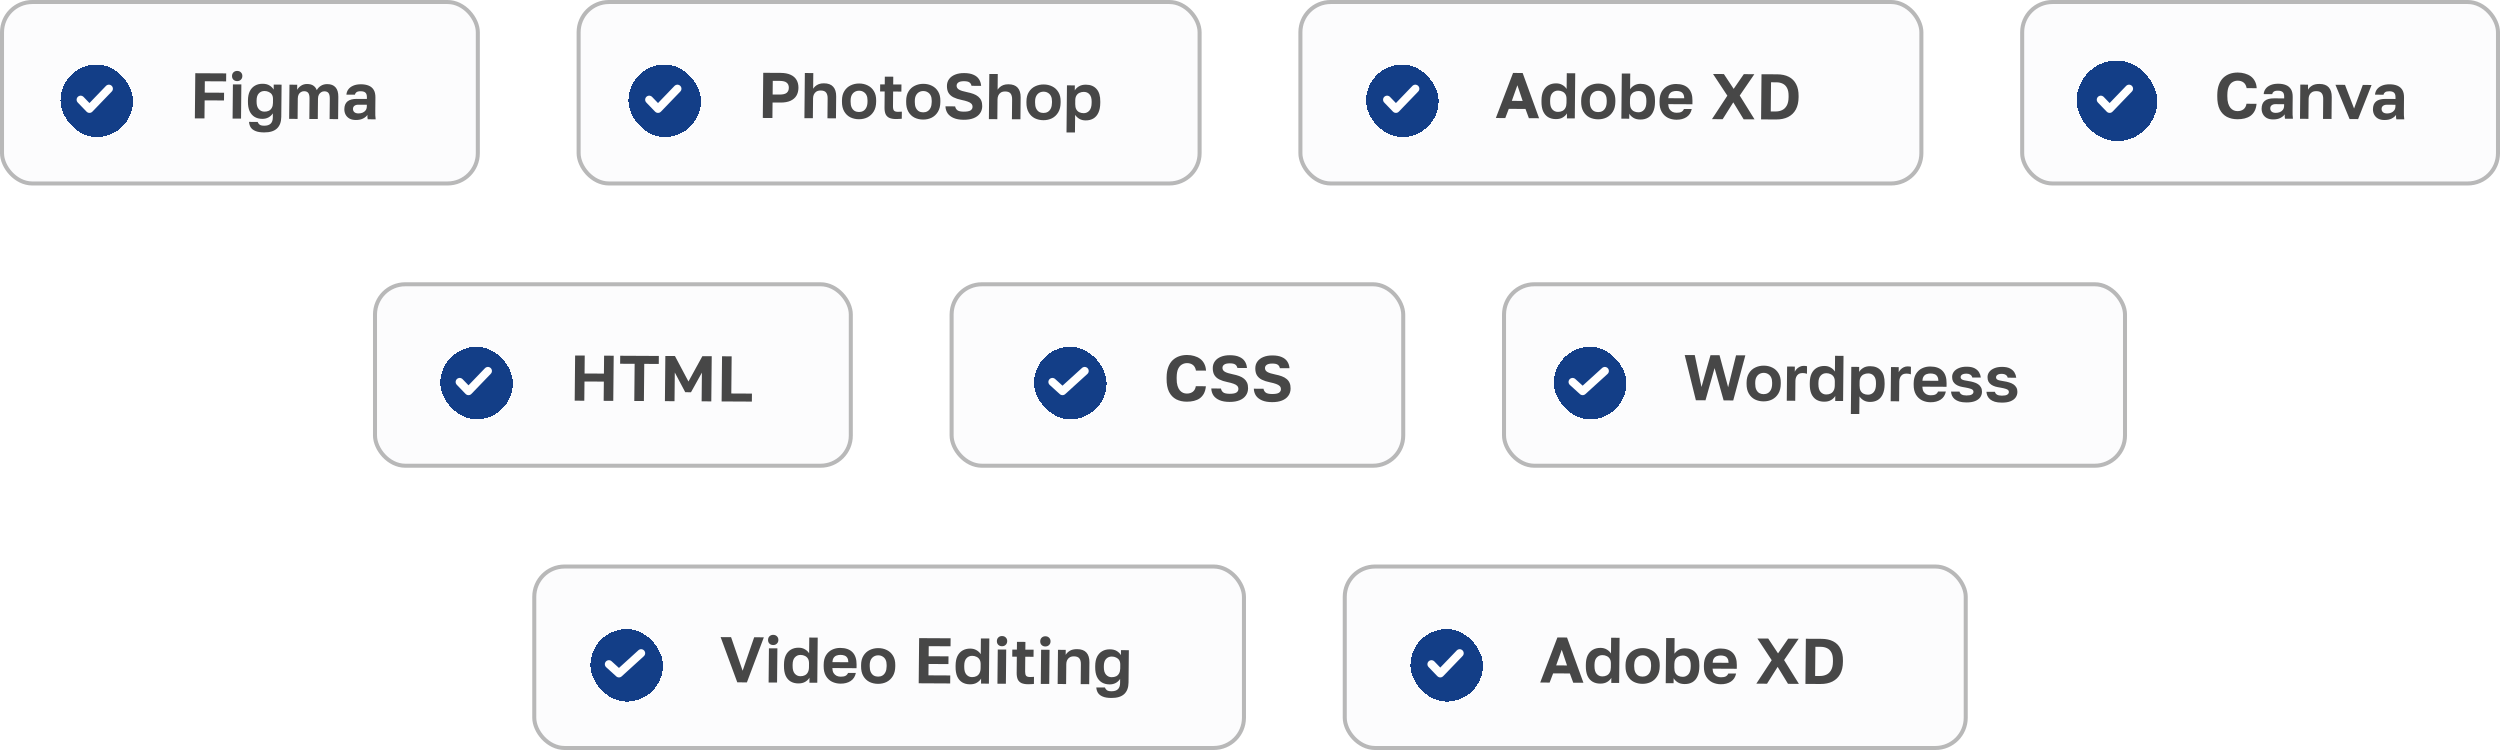 <svg width="620" height="186" viewBox="0 0 620 186" fill="none" xmlns="http://www.w3.org/2000/svg">
<rect width="119" height="46" rx="8" fill="#FCFCFD"/>
<rect x="0.5" y="0.5" width="118" height="45" rx="7.5" stroke="#757575" stroke-opacity="0.5"/>
<g filter="url(#filter0_d_910_348)">
<rect x="15.001" y="14" width="18" height="18" rx="9" fill="#133E87" shape-rendering="crispEdges"/>
<path d="M27 20L22.188 25L20 22.727" stroke="white" stroke-width="2" stroke-linecap="round" stroke-linejoin="round"/>
</g>
<path d="M48.325 29.359L48.432 18.159L56.096 18.199L56.077 20.183L50.797 20.155L50.77 22.971L55.57 22.996L55.552 24.916L50.752 24.891L50.709 29.371L48.325 29.359ZM57.681 29.407L57.761 20.928L59.857 20.939L59.777 29.418L57.681 29.407ZM58.809 20.117C58.436 20.115 58.128 19.996 57.885 19.76C57.652 19.524 57.538 19.22 57.541 18.846C57.545 18.473 57.665 18.17 57.902 17.936C58.149 17.703 58.455 17.587 58.817 17.589C59.201 17.591 59.509 17.71 59.742 17.946C59.985 18.182 60.105 18.486 60.101 18.86C60.098 19.233 59.972 19.537 59.724 19.77C59.487 20.003 59.182 20.119 58.809 20.117ZM65.496 32.84C64.6 32.835 63.886 32.72 63.355 32.493C62.824 32.277 62.432 31.976 62.18 31.591C61.938 31.206 61.798 30.751 61.761 30.229L63.905 30.24C63.967 30.464 64.109 30.673 64.331 30.866C64.553 31.07 64.947 31.173 65.512 31.176C66.227 31.18 66.761 31.012 67.117 30.672C67.472 30.333 67.653 29.822 67.659 29.139L67.669 28.115C67.398 28.53 67.038 28.864 66.588 29.118C66.137 29.361 65.624 29.481 65.048 29.478C64.312 29.474 63.674 29.311 63.133 28.988C62.602 28.665 62.191 28.188 61.898 27.557C61.616 26.916 61.48 26.126 61.489 25.187L61.492 24.867C61.5 23.982 61.651 23.236 61.945 22.63C62.249 22.023 62.675 21.561 63.222 21.244C63.769 20.927 64.406 20.77 65.131 20.774C65.835 20.778 66.415 20.925 66.871 21.215C67.327 21.506 67.659 21.843 67.869 22.228L67.881 20.98L69.833 20.991L69.757 28.99C69.745 30.249 69.389 31.207 68.689 31.865C67.99 32.522 66.925 32.847 65.496 32.84ZM65.561 27.688C65.988 27.691 66.356 27.618 66.667 27.47C66.989 27.312 67.236 27.068 67.41 26.738C67.595 26.408 67.689 26.009 67.694 25.539L67.703 24.579C67.707 24.131 67.62 23.763 67.441 23.474C67.263 23.185 67.009 22.965 66.68 22.814C66.361 22.652 66.004 22.571 65.61 22.569C65.034 22.566 64.563 22.76 64.196 23.153C63.83 23.535 63.643 24.11 63.636 24.878L63.633 25.198C63.625 26.02 63.806 26.639 64.175 27.057C64.544 27.475 65.006 27.685 65.561 27.688ZM71.708 29.48L71.789 21.001L73.709 21.011L73.697 22.275C73.892 21.902 74.205 21.568 74.634 21.271C75.074 20.975 75.577 20.828 76.142 20.831C76.825 20.835 77.357 20.976 77.739 21.256C78.13 21.535 78.404 21.904 78.56 22.364C78.799 21.917 79.138 21.556 79.578 21.281C80.029 20.996 80.558 20.854 81.166 20.858C82.062 20.862 82.743 21.127 83.207 21.652C83.682 22.177 83.914 22.968 83.904 24.024L83.852 29.544L81.74 29.532L81.788 24.493C81.794 23.821 81.687 23.346 81.465 23.067C81.255 22.789 80.909 22.648 80.429 22.646C80.152 22.644 79.895 22.718 79.659 22.866C79.423 23.003 79.229 23.21 79.077 23.487C78.936 23.763 78.864 24.093 78.86 24.477L78.812 29.517L76.716 29.506L76.764 24.467C76.77 23.795 76.663 23.319 76.441 23.041C76.231 22.762 75.885 22.622 75.405 22.619C75.128 22.618 74.866 22.691 74.619 22.839C74.383 22.977 74.195 23.184 74.053 23.46C73.923 23.737 73.856 24.067 73.852 24.451L73.804 29.491L71.708 29.48ZM88.234 29.758C87.626 29.755 87.11 29.64 86.685 29.414C86.261 29.177 85.939 28.856 85.718 28.449C85.498 28.043 85.391 27.584 85.395 27.072C85.403 26.218 85.66 25.58 86.166 25.155C86.682 24.732 87.446 24.522 88.46 24.527L90.988 24.541L90.992 24.141C90.997 23.586 90.873 23.196 90.619 22.971C90.375 22.745 89.982 22.631 89.438 22.629C88.958 22.626 88.61 22.71 88.395 22.879C88.181 23.038 88.056 23.24 88.022 23.485L85.91 23.474C85.946 22.984 86.105 22.547 86.386 22.165C86.678 21.771 87.086 21.464 87.611 21.243C88.147 21.011 88.788 20.897 89.534 20.901C90.26 20.905 90.888 21.015 91.419 21.231C91.961 21.447 92.379 21.796 92.673 22.277C92.968 22.748 93.111 23.384 93.103 24.184L93.072 27.431C93.068 27.88 93.07 28.274 93.077 28.616C93.095 28.946 93.124 29.272 93.164 29.592L91.196 29.582C91.155 29.347 91.13 29.171 91.121 29.053C91.122 28.925 91.124 28.739 91.126 28.493C90.899 28.834 90.544 29.13 90.062 29.384C89.579 29.637 88.97 29.762 88.234 29.758ZM88.906 28.13C89.247 28.132 89.573 28.075 89.883 27.959C90.204 27.833 90.462 27.642 90.657 27.387C90.862 27.121 90.966 26.786 90.97 26.381L90.974 25.981L88.846 25.97C88.441 25.967 88.12 26.062 87.883 26.253C87.658 26.433 87.543 26.683 87.54 27.003C87.537 27.344 87.652 27.617 87.884 27.82C88.117 28.024 88.457 28.128 88.906 28.13Z" fill="#474747"/>
<rect x="143" width="155" height="46" rx="8" fill="#FCFCFD"/>
<rect x="143.5" y="0.5" width="154" height="45" rx="7.5" stroke="#757575" stroke-opacity="0.5"/>
<g filter="url(#filter1_d_910_348)">
<rect x="155.85" y="14" width="18" height="18" rx="9" fill="#133E87" shape-rendering="crispEdges"/>
<path d="M168 20L163.188 25L161 22.727" stroke="white" stroke-width="2" stroke-linecap="round" stroke-linejoin="round"/>
</g>
<path d="M189.175 29.254L189.281 18.054L193.585 18.077C194.598 18.082 195.434 18.241 196.093 18.554C196.751 18.856 197.238 19.285 197.552 19.841C197.867 20.387 198.021 21.033 198.014 21.78C198.007 22.526 197.841 23.176 197.515 23.729C197.19 24.271 196.696 24.695 196.031 25.001C195.367 25.297 194.528 25.442 193.515 25.436L191.595 25.426L191.559 29.266L189.175 29.254ZM191.614 23.442L193.294 23.451C194.147 23.456 194.746 23.315 195.09 23.029C195.445 22.742 195.625 22.322 195.63 21.767C195.635 21.223 195.463 20.806 195.114 20.517C194.775 20.216 194.179 20.064 193.326 20.059L191.646 20.05L191.614 23.442ZM199.495 29.307L199.602 18.108L201.698 18.119L201.661 22.007C201.791 21.794 201.969 21.587 202.194 21.385C202.431 21.173 202.721 20.999 203.063 20.862C203.417 20.725 203.839 20.658 204.329 20.66C205.364 20.666 206.129 20.947 206.625 21.505C207.132 22.062 207.381 22.863 207.371 23.908L207.319 29.348L205.207 29.337L205.254 24.393C205.26 23.764 205.131 23.283 204.868 22.951C204.615 22.619 204.174 22.452 203.544 22.448C203.096 22.446 202.733 22.535 202.454 22.715C202.175 22.895 201.97 23.134 201.839 23.432C201.708 23.719 201.641 24.033 201.638 24.375L201.591 29.318L199.495 29.307ZM213.005 29.57C212.237 29.566 211.529 29.407 210.881 29.095C210.244 28.771 209.737 28.283 209.359 27.631C208.981 26.978 208.797 26.166 208.806 25.196L208.809 24.876C208.818 23.959 209.017 23.192 209.407 22.575C209.797 21.948 210.313 21.481 210.956 21.175C211.61 20.858 212.321 20.702 213.089 20.706C213.867 20.71 214.575 20.874 215.212 21.197C215.849 21.51 216.357 21.982 216.735 22.613C217.113 23.234 217.298 24.003 217.289 24.92L217.286 25.24C217.277 26.189 217.077 26.988 216.687 27.637C216.297 28.285 215.78 28.773 215.137 29.101C214.494 29.418 213.783 29.574 213.005 29.57ZM213.022 27.778C213.427 27.78 213.785 27.691 214.096 27.511C214.418 27.321 214.671 27.034 214.856 26.651C215.041 26.268 215.137 25.794 215.142 25.229L215.145 24.909C215.15 24.386 215.063 23.948 214.885 23.596C214.707 23.243 214.459 22.975 214.141 22.792C213.834 22.598 213.477 22.5 213.072 22.498C212.666 22.496 212.303 22.59 211.981 22.78C211.67 22.96 211.422 23.226 211.237 23.576C211.053 23.927 210.958 24.364 210.953 24.887L210.95 25.207C210.944 25.783 211.031 26.263 211.208 26.648C211.386 27.023 211.629 27.307 211.936 27.5C212.254 27.683 212.616 27.776 213.022 27.778ZM222.199 29.522C221.538 29.518 220.995 29.425 220.57 29.241C220.145 29.047 219.833 28.741 219.634 28.324C219.446 27.907 219.355 27.368 219.362 26.707L219.4 22.691L218.264 22.685L218.281 20.925L219.417 20.931L219.435 19.011L221.531 19.022L221.513 20.942L223.561 20.953L223.544 22.713L221.496 22.702L221.461 26.382C221.456 26.862 221.538 27.209 221.707 27.423C221.886 27.627 222.216 27.73 222.696 27.732C223.016 27.734 223.336 27.72 223.657 27.689L223.64 29.449C223.437 29.469 223.223 29.484 222.999 29.494C222.786 29.514 222.519 29.523 222.199 29.522ZM228.926 29.653C228.158 29.649 227.45 29.49 226.803 29.177C226.166 28.854 225.658 28.366 225.281 27.714C224.903 27.061 224.718 26.249 224.728 25.279L224.731 24.959C224.739 24.041 224.939 23.274 225.329 22.658C225.719 22.03 226.235 21.564 226.878 21.258C227.532 20.941 228.242 20.785 229.01 20.789C229.789 20.793 230.497 20.957 231.134 21.28C231.771 21.593 232.278 22.065 232.656 22.696C233.035 23.317 233.219 24.086 233.211 25.003L233.208 25.323C233.198 26.272 232.999 27.071 232.609 27.72C232.219 28.368 231.702 28.856 231.059 29.184C230.416 29.5 229.705 29.657 228.926 29.653ZM228.943 27.861C229.349 27.863 229.707 27.774 230.018 27.594C230.34 27.404 230.593 27.117 230.778 26.734C230.963 26.351 231.058 25.877 231.064 25.312L231.067 24.992C231.072 24.469 230.985 24.031 230.807 23.678C230.629 23.325 230.381 23.058 230.063 22.875C229.755 22.681 229.399 22.583 228.993 22.581C228.588 22.579 228.225 22.673 227.903 22.863C227.592 23.043 227.344 23.308 227.159 23.659C226.974 24.01 226.88 24.447 226.875 24.97L226.872 25.29C226.866 25.866 226.952 26.346 227.13 26.731C227.308 27.105 227.55 27.389 227.858 27.583C228.176 27.766 228.538 27.859 228.943 27.861ZM239 29.705C238.008 29.7 237.182 29.557 236.524 29.276C235.865 28.995 235.362 28.609 235.015 28.116C234.678 27.613 234.497 27.031 234.471 26.369L236.871 26.382C236.953 26.798 237.142 27.119 237.438 27.345C237.745 27.57 238.272 27.685 239.019 27.689C239.787 27.693 240.337 27.595 240.67 27.394C241.013 27.182 241.187 26.884 241.19 26.5C241.193 26.18 241.095 25.919 240.894 25.715C240.704 25.511 240.407 25.339 240.003 25.198C239.599 25.047 239.072 24.905 238.423 24.774C237.667 24.621 237.018 24.409 236.477 24.14C235.935 23.87 235.523 23.506 235.239 23.045C234.966 22.585 234.833 22.003 234.84 21.299C234.846 20.649 235.022 20.09 235.368 19.622C235.713 19.144 236.208 18.773 236.85 18.51C237.493 18.247 238.246 18.117 239.11 18.122C240.049 18.126 240.815 18.264 241.41 18.534C242.016 18.793 242.471 19.158 242.776 19.629C243.091 20.1 243.273 20.655 243.32 21.296L240.936 21.283C240.854 20.899 240.681 20.615 240.416 20.432C240.151 20.239 239.709 20.141 239.091 20.137C238.461 20.134 237.997 20.233 237.696 20.434C237.395 20.635 237.243 20.907 237.24 21.248C237.236 21.664 237.436 21.99 237.839 22.227C238.253 22.464 238.901 22.67 239.785 22.845C240.392 22.966 240.929 23.112 241.397 23.285C241.875 23.459 242.279 23.685 242.607 23.964C242.935 24.232 243.182 24.559 243.349 24.944C243.516 25.328 243.597 25.793 243.592 26.337C243.586 27.02 243.399 27.616 243.031 28.126C242.674 28.636 242.153 29.028 241.468 29.302C240.793 29.576 239.97 29.71 239 29.705ZM245.244 29.546L245.351 18.346L247.447 18.357L247.41 22.245C247.54 22.032 247.718 21.825 247.944 21.623C248.181 21.411 248.47 21.237 248.813 21.1C249.166 20.963 249.588 20.896 250.079 20.899C251.113 20.904 251.879 21.185 252.375 21.743C252.882 22.3 253.13 23.101 253.12 24.146L253.068 29.586L250.956 29.575L251.003 24.631C251.009 24.002 250.881 23.521 250.617 23.189C250.364 22.858 249.923 22.69 249.294 22.687C248.846 22.684 248.482 22.773 248.203 22.953C247.924 23.133 247.719 23.372 247.588 23.67C247.458 23.957 247.391 24.271 247.387 24.613L247.34 29.556L245.244 29.546ZM258.754 29.808C257.986 29.804 257.278 29.645 256.63 29.333C255.993 29.009 255.486 28.521 255.108 27.869C254.73 27.216 254.546 26.405 254.555 25.434L254.558 25.114C254.567 24.197 254.766 23.43 255.156 22.813C255.546 22.186 256.063 21.719 256.706 21.413C257.359 21.096 258.07 20.94 258.838 20.944C259.617 20.948 260.325 21.112 260.962 21.435C261.599 21.748 262.106 22.22 262.484 22.851C262.862 23.472 263.047 24.241 263.038 25.158L263.035 25.478C263.026 26.427 262.827 27.226 262.436 27.875C262.046 28.524 261.53 29.012 260.886 29.339C260.243 29.656 259.533 29.812 258.754 29.808ZM258.771 28.016C259.176 28.018 259.534 27.929 259.846 27.75C260.167 27.559 260.421 27.273 260.606 26.89C260.791 26.506 260.886 26.032 260.891 25.467L260.894 25.147C260.899 24.624 260.813 24.186 260.635 23.834C260.457 23.481 260.209 23.213 259.89 23.03C259.583 22.836 259.226 22.738 258.821 22.736C258.416 22.734 258.052 22.828 257.73 23.018C257.419 23.198 257.172 23.464 256.987 23.815C256.802 24.166 256.707 24.602 256.702 25.125L256.699 25.445C256.694 26.021 256.78 26.502 256.958 26.887C257.135 27.261 257.378 27.545 257.686 27.738C258.004 27.921 258.366 28.014 258.771 28.016ZM264.495 32.846L264.606 21.166L266.558 21.176L266.546 22.424C266.763 22.041 267.102 21.707 267.564 21.422C268.025 21.136 268.608 20.995 269.312 20.999C270.442 21.005 271.319 21.361 271.942 22.068C272.575 22.765 272.885 23.812 272.872 25.209L272.869 25.529C272.86 26.5 272.703 27.31 272.398 27.959C272.104 28.597 271.688 29.075 271.152 29.392C270.616 29.71 269.974 29.866 269.228 29.862C268.652 29.859 268.141 29.734 267.695 29.486C267.26 29.228 266.906 28.896 266.632 28.489L266.591 32.857L264.495 32.846ZM268.749 28.068C269.303 28.071 269.769 27.865 270.146 27.451C270.524 27.026 270.717 26.382 270.725 25.518L270.728 25.198C270.736 24.398 270.56 23.8 270.201 23.403C269.853 22.996 269.385 22.791 268.799 22.788C268.404 22.786 268.041 22.864 267.709 23.022C267.387 23.17 267.134 23.398 266.95 23.706C266.766 24.004 266.671 24.388 266.667 24.857L266.658 25.817C266.653 26.318 266.734 26.74 266.902 27.082C267.08 27.414 267.328 27.66 267.647 27.822C267.965 27.984 268.333 28.066 268.749 28.068Z" fill="#474747"/>
<rect x="322" width="155" height="46" rx="8" fill="#FCFCFD"/>
<rect x="322.5" y="0.5" width="154" height="45" rx="7.5" stroke="#757575" stroke-opacity="0.5"/>
<g filter="url(#filter2_d_910_348)">
<rect x="338.782" y="14" width="18" height="18" rx="9" fill="#133E87" shape-rendering="crispEdges"/>
<path d="M351 20L346.188 25L344 22.727" stroke="white" stroke-width="2" stroke-linecap="round" stroke-linejoin="round"/>
</g>
<path d="M370.971 29.268L375.237 18.09L377.621 18.103L381.691 29.324L379.163 29.311L378.321 27.018L374.177 26.997L373.307 29.28L370.971 29.268ZM374.931 25.017L377.619 25.031L376.312 21.136L374.931 25.017ZM385.844 29.538C385.108 29.534 384.469 29.371 383.928 29.048C383.398 28.725 382.987 28.243 382.694 27.601C382.412 26.949 382.276 26.138 382.285 25.167L382.288 24.847C382.297 23.93 382.448 23.163 382.742 22.546C383.047 21.928 383.473 21.461 384.02 21.144C384.567 20.827 385.203 20.67 385.928 20.674C386.515 20.677 387.026 20.808 387.46 21.066C387.906 21.314 388.26 21.646 388.523 22.064L388.56 18.16L390.656 18.171L390.55 29.37L388.598 29.36L388.61 28.112C388.393 28.495 388.053 28.829 387.592 29.115C387.131 29.4 386.548 29.541 385.844 29.538ZM386.357 27.748C386.784 27.751 387.152 27.672 387.463 27.514C387.785 27.356 388.032 27.112 388.206 26.782C388.391 26.442 388.485 26.021 388.49 25.52L388.499 24.559C388.504 24.09 388.417 23.706 388.238 23.406C388.06 23.096 387.806 22.865 387.477 22.714C387.158 22.552 386.802 22.471 386.407 22.469C385.831 22.466 385.36 22.666 384.993 23.069C384.627 23.462 384.44 24.058 384.432 24.858L384.429 25.178C384.421 26.053 384.601 26.699 384.971 27.117C385.34 27.535 385.802 27.745 386.357 27.748ZM396.327 29.592C395.559 29.588 394.852 29.43 394.204 29.117C393.567 28.794 393.06 28.306 392.682 27.653C392.304 27.001 392.12 26.189 392.129 25.218L392.132 24.898C392.141 23.981 392.34 23.214 392.73 22.598C393.12 21.97 393.636 21.504 394.279 21.198C394.933 20.881 395.644 20.725 396.412 20.729C397.19 20.733 397.898 20.896 398.535 21.22C399.172 21.532 399.68 22.004 400.058 22.636C400.436 23.256 400.621 24.025 400.612 24.942L400.609 25.262C400.6 26.212 400.4 27.011 400.01 27.659C399.62 28.308 399.103 28.796 398.46 29.123C397.817 29.44 397.106 29.596 396.327 29.592ZM396.345 27.8C396.75 27.802 397.108 27.714 397.419 27.534C397.741 27.344 397.994 27.057 398.179 26.674C398.364 26.291 398.459 25.817 398.465 25.251L398.468 24.931C398.473 24.409 398.386 23.971 398.208 23.618C398.03 23.265 397.782 22.997 397.464 22.814C397.156 22.621 396.8 22.523 396.395 22.521C395.989 22.518 395.626 22.613 395.304 22.803C394.993 22.983 394.745 23.248 394.56 23.599C394.376 23.95 394.281 24.387 394.276 24.91L394.273 25.23C394.267 25.805 394.354 26.286 394.531 26.671C394.709 27.045 394.952 27.329 395.259 27.523C395.577 27.706 395.939 27.798 396.345 27.8ZM406.801 29.647C406.097 29.643 405.517 29.496 405.061 29.206C404.605 28.915 404.273 28.578 404.063 28.192L404.051 29.441L402.099 29.43L402.205 18.231L404.301 18.242L404.264 22.13C404.535 21.726 404.89 21.402 405.33 21.159C405.78 20.905 406.299 20.78 406.885 20.783C408.016 20.789 408.893 21.146 409.515 21.853C410.149 22.549 410.459 23.596 410.445 24.994L410.442 25.314C410.433 26.284 410.276 27.094 409.971 27.743C409.677 28.382 409.262 28.86 408.726 29.177C408.189 29.494 407.548 29.651 406.801 29.647ZM406.322 27.852C406.877 27.855 407.343 27.65 407.72 27.236C408.097 26.811 408.29 26.166 408.298 25.303L408.301 24.983C408.309 24.183 408.133 23.584 407.775 23.188C407.426 22.781 406.959 22.576 406.372 22.573C405.978 22.57 405.614 22.649 405.282 22.807C404.961 22.954 404.708 23.183 404.524 23.491C404.339 23.789 404.245 24.172 404.241 24.641L404.231 25.601C404.227 26.103 404.308 26.524 404.475 26.867C404.654 27.198 404.902 27.445 405.22 27.607C405.55 27.768 405.917 27.85 406.322 27.852ZM415.765 29.693C414.997 29.689 414.289 29.531 413.641 29.218C413.004 28.895 412.497 28.412 412.119 27.77C411.741 27.118 411.557 26.301 411.566 25.32L411.569 25C411.578 24.061 411.767 23.283 412.135 22.666C412.515 22.05 413.015 21.588 413.637 21.282C414.258 20.976 414.942 20.825 415.689 20.829C417.022 20.836 418.032 21.193 418.719 21.901C419.406 22.608 419.743 23.629 419.73 24.962L419.721 25.858L413.721 25.827C413.738 26.328 413.841 26.739 414.03 27.06C414.229 27.371 414.483 27.601 414.791 27.752C415.099 27.893 415.429 27.964 415.781 27.965C416.325 27.968 416.737 27.89 417.015 27.732C417.294 27.573 417.494 27.34 417.614 27.031L419.55 27.041C419.371 27.925 418.943 28.59 418.267 29.035C417.591 29.479 416.757 29.699 415.765 29.693ZM415.753 22.557C415.422 22.556 415.101 22.607 414.791 22.712C414.481 22.817 414.234 23.008 414.05 23.285C413.866 23.55 413.761 23.907 413.735 24.355L417.687 24.375C417.681 23.895 417.589 23.527 417.41 23.27C417.242 23.002 417.014 22.82 416.727 22.722C416.44 22.614 416.115 22.559 415.753 22.557ZM424.568 29.547L428.383 23.727L424.834 18.349L427.522 18.363L429.951 22.039L432.466 18.388L435.074 18.402L431.456 23.695L435.128 29.602L432.424 29.588L429.855 25.383L427.224 29.561L424.568 29.547ZM436.747 29.611L436.853 18.411L440.741 18.431C441.872 18.437 442.835 18.645 443.631 19.054C444.427 19.464 445.03 20.07 445.438 20.872C445.857 21.663 446.061 22.646 446.05 23.819L446.047 24.139C446.036 25.334 445.807 26.34 445.362 27.16C444.917 27.979 444.277 28.599 443.44 29.021C442.615 29.433 441.627 29.636 440.475 29.63L436.747 29.611ZM439.149 27.639L440.333 27.645C440.92 27.648 441.455 27.539 441.937 27.318C442.419 27.096 442.806 26.73 443.099 26.22C443.403 25.699 443.559 25.001 443.567 24.126L443.57 23.806C443.578 22.974 443.451 22.312 443.189 21.82C442.927 21.317 442.562 20.958 442.095 20.742C441.639 20.527 441.128 20.417 440.562 20.415L439.218 20.407L439.149 27.639Z" fill="#474747"/>
<rect x="501" width="119" height="46" rx="8" fill="#FCFCFD"/>
<rect x="501.5" y="0.5" width="118" height="45" rx="7.5" stroke="#757575" stroke-opacity="0.5"/>
<g filter="url(#filter3_d_910_348)">
<rect x="515.001" y="13" width="20" height="20" rx="10" fill="#133E87" shape-rendering="crispEdges"/>
<path d="M528 20L523.188 25L521 22.727" stroke="white" stroke-width="2" stroke-linecap="round" stroke-linejoin="round"/>
</g>
<path d="M554.867 29.574C553.897 29.569 553.029 29.373 552.265 28.985C551.511 28.586 550.92 27.97 550.49 27.136C550.072 26.291 549.869 25.191 549.882 23.836L549.885 23.516C549.894 22.535 550.03 21.698 550.293 21.006C550.555 20.304 550.918 19.73 551.381 19.284C551.855 18.838 552.396 18.511 553.006 18.3C553.617 18.09 554.274 17.987 554.978 17.991C555.607 17.994 556.193 18.077 556.735 18.24C557.288 18.392 557.777 18.624 558.201 18.936C558.624 19.247 558.962 19.649 559.213 20.141C559.475 20.633 559.624 21.21 559.661 21.871L557.165 21.858C557.053 21.228 556.802 20.763 556.41 20.462C556.018 20.162 555.534 20.01 554.958 20.007C554.51 20.004 554.093 20.114 553.707 20.336C553.321 20.547 553.003 20.909 552.753 21.419C552.513 21.93 552.389 22.633 552.381 23.529L552.378 23.849C552.371 24.553 552.44 25.146 552.585 25.626C552.73 26.096 552.923 26.476 553.166 26.765C553.409 27.044 553.679 27.248 553.976 27.378C554.274 27.497 554.577 27.557 554.887 27.558C555.495 27.561 555.997 27.41 556.395 27.102C556.793 26.784 557.037 26.327 557.128 25.73L559.624 25.743C559.564 26.436 559.404 27.032 559.143 27.532C558.882 28.022 558.542 28.42 558.124 28.727C557.705 29.024 557.217 29.24 556.661 29.376C556.105 29.511 555.507 29.578 554.867 29.574ZM563.719 29.62C563.111 29.617 562.594 29.503 562.17 29.276C561.746 29.039 561.423 28.718 561.203 28.311C560.983 27.905 560.875 27.445 560.88 26.933C560.888 26.08 561.145 25.442 561.65 25.017C562.166 24.594 562.931 24.384 563.944 24.39L566.472 24.403L566.476 24.003C566.482 23.448 566.357 23.058 566.103 22.833C565.86 22.607 565.467 22.493 564.923 22.491C564.443 22.488 564.095 22.572 563.88 22.741C563.665 22.9 563.541 23.102 563.506 23.347L561.394 23.336C561.431 22.846 561.59 22.409 561.871 22.027C562.163 21.634 562.571 21.326 563.096 21.105C563.631 20.873 564.272 20.759 565.019 20.763C565.744 20.767 566.373 20.877 566.904 21.093C567.446 21.309 567.864 21.658 568.158 22.139C568.452 22.61 568.596 23.246 568.588 24.046L568.557 27.294C568.553 27.741 568.554 28.136 568.562 28.477C568.58 28.808 568.609 29.134 568.648 29.454L566.681 29.444C566.64 29.209 566.615 29.033 566.606 28.915C566.607 28.787 566.609 28.601 566.611 28.355C566.384 28.695 566.029 28.992 565.546 29.246C565.064 29.499 564.455 29.624 563.719 29.62ZM564.39 27.992C564.732 27.994 565.057 27.937 565.368 27.821C565.689 27.695 565.947 27.504 566.141 27.249C566.347 26.983 566.451 26.648 566.455 26.243L566.459 25.843L564.331 25.831C563.925 25.829 563.605 25.924 563.368 26.114C563.142 26.295 563.028 26.545 563.025 26.865C563.022 27.206 563.136 27.479 563.369 27.683C563.602 27.886 563.942 27.989 564.39 27.992ZM570.396 29.463L570.476 20.983L572.396 20.994L572.384 22.241C572.601 21.858 572.935 21.524 573.386 21.239C573.837 20.953 574.451 20.812 575.23 20.816C576.265 20.822 577.03 21.103 577.526 21.66C578.033 22.218 578.281 23.019 578.271 24.064L578.219 29.504L576.108 29.493L576.155 24.533C576.161 23.904 576.032 23.428 575.768 23.107C575.515 22.775 575.074 22.607 574.445 22.604C573.997 22.602 573.633 22.691 573.354 22.87C573.075 23.05 572.87 23.284 572.74 23.571C572.609 23.859 572.542 24.173 572.539 24.514L572.492 29.474L570.396 29.463ZM582.695 29.527L579.191 21.029L581.559 21.041L583.808 26.909L585.975 21.064L588.151 21.076L584.807 29.538L582.695 29.527ZM591.328 29.764C590.72 29.761 590.203 29.646 589.779 29.42C589.355 29.183 589.032 28.861 588.812 28.455C588.592 28.048 588.484 27.589 588.489 27.077C588.497 26.224 588.754 25.585 589.259 25.161C589.775 24.737 590.54 24.528 591.553 24.533L594.081 24.546L594.085 24.146C594.091 23.592 593.966 23.202 593.712 22.976C593.469 22.751 593.076 22.637 592.532 22.634C592.052 22.632 591.704 22.715 591.489 22.885C591.274 23.044 591.15 23.246 591.115 23.491L589.003 23.48C589.04 22.989 589.199 22.553 589.48 22.17C589.772 21.777 590.18 21.47 590.705 21.249C591.24 21.017 591.881 20.903 592.628 20.907C593.353 20.91 593.982 21.02 594.513 21.237C595.055 21.453 595.473 21.802 595.767 22.283C596.061 22.754 596.205 23.389 596.197 24.189L596.166 27.437C596.162 27.885 596.163 28.28 596.171 28.621C596.189 28.952 596.218 29.277 596.257 29.598L594.29 29.587C594.249 29.353 594.224 29.176 594.215 29.059C594.216 28.931 594.218 28.744 594.22 28.499C593.993 28.839 593.638 29.136 593.155 29.39C592.673 29.643 592.064 29.768 591.328 29.764ZM591.999 28.136C592.341 28.137 592.666 28.08 592.977 27.965C593.298 27.838 593.556 27.648 593.75 27.393C593.956 27.127 594.06 26.792 594.064 26.386L594.068 25.986L591.94 25.975C591.534 25.973 591.214 26.067 590.977 26.258C590.751 26.438 590.637 26.688 590.634 27.008C590.631 27.35 590.745 27.622 590.978 27.826C591.211 28.03 591.551 28.133 591.999 28.136Z" fill="#474747"/>
<rect x="92.5" y="70" width="119" height="46" rx="8" fill="#FCFCFD"/>
<rect x="93" y="70.5" width="118" height="45" rx="7.5" stroke="#757575" stroke-opacity="0.5"/>
<g filter="url(#filter4_d_910_348)">
<rect x="109.199" y="84" width="18" height="18" rx="9" fill="#133E87" shape-rendering="crispEdges"/>
<path d="M121 90L116.188 95L114 92.727" stroke="white" stroke-width="2" stroke-linecap="round" stroke-linejoin="round"/>
</g>
<path d="M142.523 99.367L142.63 88.168L145.014 88.18L144.972 92.628L149.772 92.653L149.814 88.205L152.198 88.218L152.091 99.417L149.707 99.405L149.753 94.637L144.953 94.612L144.907 99.38L142.523 99.367ZM157.304 99.444L157.391 90.229L153.791 90.21L153.81 88.226L163.394 88.276L163.375 90.26L159.775 90.241L159.688 99.457L157.304 99.444ZM164.898 99.484L165.005 88.284L167.389 88.297L170.737 94.618L174.189 88.332L176.509 88.344L176.402 99.544L174.002 99.531L174.07 92.412L171.367 97.278L169.943 97.27L167.35 92.377L167.282 99.496L164.898 99.484ZM178.96 99.557L179.067 88.358L181.451 88.37L181.363 97.586L186.483 97.612L186.464 99.596L178.96 99.557Z" fill="#474747"/>
<rect x="235.5" y="70" width="113" height="46" rx="8" fill="#FCFCFD"/>
<rect x="236" y="70.5" width="112" height="45" rx="7.5" stroke="#757575" stroke-opacity="0.5"/>
<g filter="url(#filter5_d_910_348)">
<rect x="256.435" y="84" width="18" height="18" rx="9" fill="#133E87" shape-rendering="crispEdges"/>
<path d="M269 90L263.5 95L261 92.727" stroke="white" stroke-width="2" stroke-linecap="round" stroke-linejoin="round"/>
</g>
<path d="M294.301 99.621C293.331 99.616 292.463 99.419 291.699 99.031C290.945 98.633 290.354 98.016 289.924 97.182C289.506 96.337 289.303 95.237 289.316 93.883L289.319 93.563C289.328 92.582 289.464 91.745 289.727 91.053C289.989 90.35 290.352 89.776 290.815 89.331C291.289 88.885 291.83 88.557 292.44 88.347C293.05 88.137 293.707 88.034 294.411 88.037C295.041 88.04 295.627 88.124 296.169 88.286C296.722 88.439 297.211 88.671 297.635 88.982C298.058 89.294 298.396 89.695 298.647 90.187C298.909 90.679 299.058 91.256 299.095 91.918L296.599 91.905C296.487 91.275 296.236 90.809 295.844 90.509C295.452 90.208 294.968 90.056 294.392 90.053C293.944 90.051 293.527 90.161 293.141 90.383C292.755 90.594 292.437 90.955 292.187 91.466C291.947 91.977 291.823 92.68 291.815 93.576L291.812 93.896C291.805 94.6 291.874 95.192 292.019 95.673C292.164 96.143 292.357 96.523 292.6 96.812C292.843 97.091 293.113 97.294 293.41 97.424C293.708 97.543 294.011 97.603 294.32 97.605C294.928 97.608 295.431 97.456 295.829 97.149C296.227 96.831 296.471 96.373 296.562 95.776L299.058 95.79C298.998 96.483 298.838 97.079 298.577 97.579C298.316 98.068 297.976 98.466 297.557 98.774C297.139 99.07 296.651 99.286 296.095 99.422C295.539 99.558 294.941 99.624 294.301 99.621ZM304.929 99.676C303.937 99.671 303.111 99.528 302.453 99.247C301.794 98.966 301.291 98.58 300.944 98.087C300.607 97.584 300.426 97.002 300.4 96.341L302.8 96.353C302.881 96.769 303.07 97.09 303.367 97.316C303.674 97.541 304.201 97.656 304.948 97.66C305.716 97.664 306.266 97.566 306.599 97.365C306.942 97.153 307.115 96.855 307.119 96.471C307.122 96.151 307.023 95.89 306.823 95.686C306.633 95.482 306.335 95.31 305.931 95.169C305.528 95.018 305.001 94.876 304.351 94.745C303.596 94.592 302.947 94.38 302.405 94.111C301.864 93.841 301.451 93.477 301.168 93.016C300.895 92.556 300.762 91.974 300.768 91.27C300.775 90.62 300.951 90.061 301.296 89.593C301.642 89.115 302.136 88.744 302.779 88.481C303.421 88.218 304.175 88.088 305.039 88.093C305.977 88.097 306.744 88.235 307.339 88.504C307.944 88.764 308.4 89.129 308.705 89.6C309.02 90.071 309.201 90.626 309.249 91.266L306.865 91.254C306.783 90.87 306.61 90.586 306.345 90.403C306.08 90.21 305.638 90.112 305.02 90.109C304.39 90.105 303.925 90.204 303.625 90.405C303.324 90.606 303.172 90.877 303.169 91.219C303.165 91.635 303.365 91.961 303.768 92.198C304.181 92.435 304.83 92.641 305.714 92.816C306.321 92.937 306.858 93.083 307.326 93.257C307.804 93.43 308.207 93.656 308.535 93.935C308.863 94.203 309.111 94.53 309.278 94.915C309.445 95.299 309.526 95.764 309.521 96.308C309.514 96.991 309.327 97.587 308.96 98.097C308.603 98.607 308.082 98.999 307.397 99.273C306.722 99.547 305.899 99.681 304.929 99.676ZM315.475 99.731C314.483 99.726 313.658 99.583 312.999 99.302C312.341 99.021 311.838 98.635 311.49 98.142C311.154 97.639 310.973 97.057 310.947 96.395L313.347 96.408C313.428 96.824 313.617 97.145 313.914 97.371C314.221 97.596 314.748 97.711 315.494 97.715C316.262 97.719 316.813 97.621 317.145 97.42C317.489 97.208 317.662 96.91 317.666 96.526C317.669 96.206 317.57 95.945 317.369 95.741C317.179 95.537 316.882 95.365 316.478 95.224C316.074 95.073 315.548 94.931 314.898 94.8C314.142 94.647 313.494 94.435 312.952 94.166C312.411 93.896 311.998 93.531 311.715 93.071C311.442 92.611 311.308 92.029 311.315 91.325C311.321 90.675 311.497 90.115 311.843 89.648C312.189 89.17 312.683 88.799 313.326 88.536C313.968 88.272 314.721 88.143 315.585 88.147C316.524 88.152 317.291 88.29 317.886 88.559C318.491 88.819 318.946 89.184 319.251 89.655C319.567 90.126 319.748 90.681 319.795 91.321L317.411 91.309C317.33 90.925 317.156 90.641 316.892 90.458C316.627 90.265 316.185 90.167 315.566 90.163C314.937 90.16 314.472 90.259 314.171 90.46C313.871 90.661 313.719 90.932 313.716 91.274C313.712 91.69 313.911 92.016 314.314 92.253C314.728 92.49 315.377 92.696 316.261 92.871C316.867 92.992 317.405 93.138 317.872 93.311C318.351 93.484 318.754 93.711 319.082 93.99C319.41 94.258 319.658 94.585 319.825 94.97C319.992 95.354 320.073 95.819 320.068 96.363C320.061 97.046 319.874 97.642 319.506 98.152C319.15 98.662 318.629 99.054 317.943 99.328C317.269 99.602 316.446 99.736 315.475 99.731Z" fill="#474747"/>
<rect x="372.5" y="70" width="155" height="46" rx="8" fill="#FCFCFD"/>
<rect x="373" y="70.5" width="154" height="45" rx="7.5" stroke="#757575" stroke-opacity="0.5"/>
<g filter="url(#filter6_d_910_348)">
<rect x="385.35" y="84" width="18" height="18" rx="9" fill="#133E87" shape-rendering="crispEdges"/>
<path d="M398 90L392.5 95L390 92.727" stroke="white" stroke-width="2" stroke-linecap="round" stroke-linejoin="round"/>
</g>
<path d="M420.579 99.264L417.805 88.049L420.301 88.062L421.97 95.975L424.205 88.082L426.445 88.094L428.577 96.041L430.541 88.115L432.845 88.127L429.842 99.312L427.458 99.299L425.215 91.288L422.963 99.276L420.579 99.264ZM437.348 99.543C436.58 99.539 435.873 99.38 435.225 99.068C434.588 98.745 434.08 98.257 433.703 97.604C433.325 96.951 433.141 96.14 433.15 95.169L433.153 94.849C433.162 93.932 433.361 93.165 433.751 92.548C434.141 91.921 434.657 91.454 435.3 91.148C435.954 90.832 436.665 90.675 437.433 90.679C438.211 90.683 438.919 90.847 439.556 91.17C440.193 91.483 440.701 91.955 441.079 92.586C441.457 93.207 441.641 93.976 441.633 94.893L441.63 95.213C441.621 96.162 441.421 96.961 441.031 97.61C440.641 98.259 440.124 98.747 439.481 99.074C438.838 99.391 438.127 99.547 437.348 99.543ZM437.365 97.751C437.771 97.753 438.129 97.664 438.44 97.485C438.762 97.294 439.015 97.008 439.2 96.624C439.385 96.242 439.48 95.767 439.486 95.202L439.489 94.882C439.494 94.359 439.407 93.922 439.229 93.569C439.051 93.216 438.803 92.948 438.485 92.765C438.177 92.571 437.821 92.473 437.416 92.471C437.01 92.469 436.647 92.563 436.325 92.754C436.014 92.933 435.766 93.199 435.581 93.55C435.397 93.901 435.302 94.338 435.297 94.86L435.294 95.18C435.288 95.756 435.374 96.237 435.552 96.621C435.73 96.996 435.973 97.28 436.28 97.473C436.598 97.656 436.96 97.749 437.365 97.751ZM443.12 99.381L443.201 90.901L445.12 90.911L445.108 92.175C445.228 91.93 445.39 91.702 445.595 91.49C445.8 91.278 446.052 91.097 446.352 90.95C446.652 90.802 446.984 90.729 447.346 90.731C447.549 90.732 447.72 90.743 447.858 90.766C448.007 90.788 448.103 90.809 448.145 90.831L448.128 92.703C448.021 92.66 447.883 92.622 447.713 92.589C447.553 92.545 447.335 92.523 447.057 92.521C446.631 92.519 446.283 92.608 446.015 92.788C445.757 92.968 445.568 93.207 445.448 93.505C445.328 93.792 445.266 94.107 445.263 94.448L445.216 99.392L443.12 99.381ZM452.38 99.621C451.644 99.617 451.006 99.454 450.465 99.131C449.934 98.808 449.523 98.326 449.23 97.685C448.949 97.033 448.812 96.221 448.821 95.251L448.825 94.931C448.833 94.013 448.985 93.246 449.278 92.629C449.583 92.012 450.009 91.545 450.556 91.228C451.103 90.91 451.739 90.754 452.464 90.757C453.051 90.761 453.562 90.891 453.997 91.15C454.442 91.397 454.797 91.73 455.059 92.147L455.096 88.243L457.192 88.254L457.086 99.454L455.134 99.444L455.146 98.195C454.929 98.578 454.59 98.913 454.128 99.198C453.667 99.484 453.084 99.625 452.38 99.621ZM452.893 97.832C453.32 97.834 453.688 97.756 453.999 97.597C454.321 97.439 454.569 97.195 454.742 96.865C454.927 96.525 455.022 96.104 455.026 95.603L455.035 94.643C455.04 94.174 454.953 93.789 454.774 93.49C454.596 93.179 454.342 92.949 454.013 92.798C453.695 92.636 453.338 92.554 452.943 92.552C452.367 92.549 451.896 92.749 451.53 93.153C451.163 93.545 450.976 94.142 450.968 94.942L450.965 95.262C450.957 96.136 451.138 96.783 451.507 97.201C451.876 97.618 452.338 97.829 452.893 97.832ZM459.011 102.664L459.122 90.984L461.074 90.994L461.062 92.242C461.279 91.859 461.618 91.525 462.08 91.24C462.541 90.954 463.124 90.813 463.828 90.817C464.959 90.823 465.835 91.179 466.458 91.886C467.091 92.583 467.401 93.63 467.388 95.027L467.385 95.347C467.376 96.318 467.219 97.128 466.914 97.777C466.62 98.415 466.205 98.893 465.668 99.21C465.132 99.528 464.49 99.684 463.744 99.68C463.168 99.677 462.657 99.552 462.211 99.304C461.776 99.046 461.422 98.713 461.149 98.307L461.107 102.675L459.011 102.664ZM463.265 97.886C463.819 97.889 464.285 97.683 464.663 97.269C465.04 96.844 465.233 96.2 465.241 95.336L465.244 95.016C465.252 94.216 465.076 93.618 464.717 93.221C464.369 92.814 463.902 92.609 463.315 92.606C462.92 92.604 462.557 92.682 462.225 92.84C461.903 92.988 461.65 93.216 461.466 93.524C461.282 93.822 461.188 94.206 461.183 94.675L461.174 95.635C461.169 96.136 461.251 96.558 461.418 96.9C461.596 97.232 461.845 97.478 462.163 97.64C462.481 97.802 462.849 97.884 463.265 97.886ZM468.885 99.515L468.966 91.035L470.886 91.045L470.874 92.309C470.993 92.065 471.156 91.836 471.36 91.624C471.565 91.412 471.817 91.232 472.117 91.084C472.418 90.936 472.749 90.863 473.112 90.865C473.314 90.866 473.485 90.878 473.623 90.9C473.772 90.922 473.868 90.944 473.911 90.965L473.893 92.837C473.787 92.794 473.648 92.756 473.478 92.723C473.318 92.679 473.1 92.657 472.823 92.656C472.396 92.653 472.048 92.742 471.78 92.922C471.522 93.102 471.333 93.341 471.213 93.639C471.093 93.927 471.031 94.241 471.028 94.582L470.981 99.526L468.885 99.515ZM478.785 99.759C478.017 99.755 477.309 99.596 476.662 99.284C476.025 98.96 475.517 98.478 475.139 97.836C474.762 97.183 474.577 96.366 474.587 95.385L474.59 95.065C474.599 94.126 474.787 93.348 475.156 92.732C475.535 92.115 476.036 91.653 476.657 91.347C477.279 91.041 477.963 90.89 478.71 90.894C480.043 90.901 481.053 91.258 481.74 91.966C482.426 92.674 482.763 93.694 482.75 95.027L482.742 95.923L476.742 95.892C476.759 96.393 476.861 96.805 477.05 97.126C477.25 97.436 477.504 97.666 477.812 97.817C478.12 97.958 478.45 98.029 478.802 98.031C479.346 98.034 479.757 97.956 480.036 97.797C480.315 97.638 480.514 97.405 480.635 97.096L482.571 97.106C482.392 97.991 481.964 98.655 481.288 99.1C480.611 99.544 479.777 99.764 478.785 99.759ZM478.773 92.623C478.443 92.621 478.122 92.672 477.812 92.778C477.501 92.882 477.254 93.073 477.07 93.35C476.886 93.615 476.782 93.972 476.756 94.42L480.708 94.441C480.702 93.96 480.609 93.592 480.43 93.335C480.262 93.067 480.035 92.885 479.748 92.787C479.461 92.679 479.136 92.624 478.773 92.623ZM487.666 99.805C486.973 99.801 486.392 99.729 485.924 99.588C485.457 99.436 485.069 99.237 484.762 98.99C484.466 98.732 484.245 98.443 484.098 98.122C483.963 97.802 483.881 97.465 483.852 97.113L485.964 97.124C486.015 97.401 486.178 97.632 486.453 97.814C486.729 97.987 487.139 98.074 487.683 98.077C488.302 98.08 488.745 97.997 489.013 97.828C489.282 97.659 489.417 97.441 489.42 97.174C489.421 96.982 489.364 96.827 489.248 96.709C489.132 96.58 488.925 96.473 488.627 96.386C488.329 96.288 487.909 96.19 487.366 96.091C486.897 96.025 486.466 95.937 486.072 95.829C485.679 95.709 485.334 95.547 485.037 95.343C484.751 95.139 484.524 94.887 484.356 94.588C484.199 94.277 484.122 93.904 484.127 93.466C484.131 92.997 484.274 92.571 484.555 92.189C484.846 91.806 485.26 91.504 485.795 91.283C486.342 91.051 486.993 90.937 487.751 90.941C488.572 90.945 489.227 91.077 489.715 91.335C490.203 91.594 490.568 91.927 490.81 92.333C491.051 92.74 491.196 93.172 491.245 93.631L489.133 93.62C489.051 93.311 488.888 93.075 488.644 92.914C488.4 92.753 488.097 92.671 487.734 92.669C487.201 92.666 486.816 92.75 486.58 92.919C486.354 93.078 486.24 93.28 486.238 93.525C486.236 93.781 486.356 93.979 486.6 94.119C486.855 94.259 487.371 94.385 488.149 94.495C488.628 94.562 489.07 94.66 489.474 94.79C489.889 94.91 490.25 95.072 490.558 95.276C490.865 95.48 491.103 95.737 491.27 96.047C491.449 96.347 491.536 96.716 491.532 97.153C491.527 97.675 491.378 98.139 491.087 98.543C490.805 98.936 490.376 99.248 489.798 99.48C489.23 99.701 488.52 99.809 487.666 99.805ZM496.448 99.85C495.754 99.847 495.174 99.775 494.706 99.633C494.238 99.482 493.85 99.282 493.543 99.035C493.247 98.778 493.026 98.489 492.879 98.168C492.744 97.847 492.662 97.511 492.633 97.159L494.745 97.17C494.796 97.447 494.959 97.677 495.234 97.86C495.51 98.032 495.92 98.12 496.464 98.123C497.083 98.126 497.526 98.043 497.794 97.874C498.063 97.704 498.198 97.486 498.201 97.22C498.202 97.028 498.145 96.873 498.029 96.755C497.913 96.626 497.706 96.518 497.408 96.431C497.11 96.334 496.69 96.236 496.147 96.137C495.678 96.07 495.247 95.983 494.853 95.874C494.46 95.755 494.115 95.593 493.818 95.389C493.532 95.185 493.305 94.933 493.137 94.633C492.98 94.323 492.904 93.949 492.908 93.512C492.912 93.043 493.055 92.617 493.336 92.234C493.628 91.852 494.041 91.55 494.577 91.329C495.123 91.097 495.775 90.983 496.532 90.987C497.353 90.991 498.008 91.123 498.496 91.381C498.984 91.64 499.349 91.972 499.591 92.379C499.832 92.785 499.977 93.218 500.026 93.677L497.914 93.666C497.832 93.356 497.669 93.121 497.425 92.96C497.181 92.798 496.878 92.717 496.515 92.715C495.982 92.712 495.597 92.795 495.361 92.965C495.135 93.124 495.022 93.326 495.019 93.571C495.017 93.827 495.138 94.025 495.382 94.165C495.636 94.305 496.152 94.43 496.93 94.541C497.409 94.608 497.851 94.706 498.255 94.836C498.67 94.955 499.031 95.117 499.339 95.322C499.646 95.526 499.884 95.783 500.051 96.093C500.23 96.393 500.317 96.761 500.313 97.199C500.308 97.721 500.16 98.184 499.868 98.588C499.587 98.981 499.157 99.294 498.579 99.526C498.011 99.747 497.301 99.855 496.448 99.85Z" fill="#474747"/>
<rect x="132" y="140" width="177" height="46" rx="8" fill="#FCFCFD"/>
<rect x="132.5" y="140.5" width="176" height="45" rx="7.5" stroke="#757575" stroke-opacity="0.5"/>
<g filter="url(#filter7_d_910_348)">
<rect x="146.42" y="154" width="18" height="18" rx="9" fill="#133E87" shape-rendering="crispEdges"/>
<path d="M159 160L153.5 165L151 162.727" stroke="white" stroke-width="2" stroke-linecap="round" stroke-linejoin="round"/>
</g>
<path d="M182.848 169.221L178.715 157.999L181.307 158.013L184.172 166.348L187.035 158.043L189.435 158.055L185.232 169.233L182.848 169.221ZM190.615 169.261L190.696 160.782L192.792 160.793L192.711 169.272L190.615 169.261ZM191.744 159.971C191.37 159.969 191.062 159.85 190.819 159.614C190.587 159.378 190.472 159.074 190.476 158.7C190.479 158.327 190.6 158.024 190.836 157.79C191.084 157.557 191.389 157.441 191.752 157.443C192.136 157.445 192.444 157.564 192.676 157.8C192.919 158.036 193.039 158.34 193.036 158.714C193.032 159.087 192.907 159.39 192.659 159.624C192.422 159.857 192.117 159.973 191.744 159.971ZM197.981 169.492C197.245 169.488 196.607 169.324 196.066 169.002C195.535 168.679 195.124 168.197 194.831 167.555C194.55 166.903 194.413 166.092 194.423 165.121L194.426 164.801C194.434 163.884 194.586 163.117 194.88 162.499C195.184 161.882 195.61 161.415 196.157 161.098C196.704 160.781 197.34 160.624 198.065 160.628C198.652 160.631 199.163 160.762 199.598 161.02C200.043 161.268 200.398 161.6 200.66 162.017L200.697 158.114L202.793 158.125L202.687 169.324L200.735 169.314L200.747 168.066C200.53 168.449 200.191 168.783 199.729 169.069C199.268 169.354 198.685 169.495 197.981 169.492ZM198.494 167.702C198.921 167.704 199.29 167.626 199.6 167.468C199.922 167.31 200.17 167.066 200.343 166.736C200.528 166.395 200.623 165.975 200.627 165.473L200.637 164.513C200.641 164.044 200.554 163.66 200.376 163.36C200.197 163.05 199.943 162.819 199.614 162.668C199.296 162.506 198.939 162.425 198.544 162.422C197.968 162.419 197.497 162.62 197.131 163.023C196.764 163.416 196.577 164.012 196.57 164.812L196.567 165.132C196.558 166.007 196.739 166.653 197.108 167.071C197.478 167.489 197.94 167.699 198.494 167.702ZM208.465 169.546C207.697 169.542 206.989 169.384 206.341 169.071C205.704 168.748 205.197 168.265 204.819 167.623C204.441 166.97 204.257 166.154 204.266 165.172L204.269 164.852C204.278 163.914 204.467 163.136 204.835 162.519C205.215 161.902 205.715 161.441 206.337 161.135C206.958 160.829 207.642 160.678 208.389 160.682C209.722 160.689 210.732 161.046 211.419 161.753C212.106 162.461 212.443 163.481 212.43 164.815L212.421 165.711L206.421 165.679C206.438 166.181 206.541 166.592 206.73 166.913C206.929 167.223 207.183 167.454 207.491 167.605C207.799 167.745 208.129 167.816 208.481 167.818C209.025 167.821 209.437 167.743 209.715 167.585C209.994 167.426 210.194 167.192 210.314 166.884L212.25 166.894C212.071 167.778 211.643 168.443 210.967 168.887C210.291 169.332 209.457 169.551 208.465 169.546ZM208.453 162.41C208.122 162.408 207.801 162.46 207.491 162.565C207.181 162.67 206.934 162.861 206.75 163.137C206.566 163.403 206.461 163.76 206.435 164.208L210.387 164.228C210.381 163.748 210.289 163.38 210.11 163.123C209.942 162.855 209.714 162.673 209.427 162.575C209.14 162.467 208.815 162.412 208.453 162.41ZM217.746 169.594C216.978 169.59 216.27 169.432 215.622 169.119C214.985 168.796 214.478 168.308 214.1 167.655C213.722 167.003 213.538 166.191 213.547 165.221L213.55 164.901C213.559 163.983 213.758 163.216 214.148 162.6C214.538 161.972 215.055 161.506 215.698 161.2C216.351 160.883 217.062 160.727 217.83 160.731C218.609 160.735 219.317 160.899 219.954 161.222C220.591 161.535 221.098 162.006 221.476 162.638C221.854 163.258 222.039 164.027 222.03 164.945L222.027 165.265C222.018 166.214 221.819 167.013 221.428 167.662C221.038 168.31 220.522 168.798 219.878 169.126C219.235 169.442 218.525 169.598 217.746 169.594ZM217.763 167.802C218.168 167.805 218.526 167.716 218.838 167.536C219.159 167.346 219.413 167.059 219.598 166.676C219.783 166.293 219.878 165.819 219.883 165.254L219.886 164.934C219.891 164.411 219.805 163.973 219.627 163.62C219.449 163.267 219.201 162.999 218.882 162.816C218.575 162.623 218.218 162.525 217.813 162.523C217.408 162.521 217.044 162.615 216.722 162.805C216.411 162.985 216.163 163.25 215.979 163.601C215.794 163.952 215.699 164.389 215.694 164.912L215.691 165.232C215.686 165.808 215.772 166.288 215.95 166.673C216.127 167.047 216.37 167.331 216.678 167.525C216.996 167.708 217.358 167.8 217.763 167.802ZM227.837 169.455L227.944 158.255L235.752 158.296L235.733 160.28L230.325 160.252L230.301 162.748L235.229 162.773L235.211 164.693L230.283 164.668L230.256 167.484L235.664 167.512L235.645 169.496L227.837 169.455ZM240.543 169.713C239.807 169.709 239.169 169.546 238.628 169.223C238.097 168.9 237.686 168.418 237.393 167.777C237.112 167.125 236.975 166.313 236.985 165.343L236.988 165.023C236.996 164.105 237.148 163.338 237.441 162.721C237.746 162.104 238.172 161.637 238.719 161.32C239.266 161.002 239.902 160.846 240.627 160.849C241.214 160.853 241.725 160.983 242.16 161.241C242.605 161.489 242.96 161.822 243.222 162.239L243.259 158.335L245.355 158.346L245.249 169.546L243.297 169.535L243.309 168.287C243.092 168.67 242.753 169.005 242.291 169.29C241.83 169.576 241.247 169.717 240.543 169.713ZM241.056 167.924C241.483 167.926 241.852 167.848 242.162 167.689C242.484 167.531 242.732 167.287 242.905 166.957C243.09 166.617 243.185 166.196 243.189 165.695L243.199 164.735C243.203 164.266 243.116 163.881 242.937 163.582C242.759 163.271 242.505 163.041 242.176 162.89C241.858 162.728 241.501 162.646 241.106 162.644C240.53 162.641 240.059 162.841 239.693 163.245C239.326 163.637 239.139 164.234 239.132 165.034L239.128 165.354C239.12 166.228 239.301 166.875 239.67 167.293C240.039 167.71 240.501 167.921 241.056 167.924ZM247.365 169.557L247.445 161.077L249.541 161.088L249.461 169.567L247.365 169.557ZM248.493 160.266C248.12 160.264 247.811 160.146 247.568 159.91C247.336 159.674 247.221 159.369 247.225 158.996C247.229 158.622 247.349 158.319 247.586 158.086C247.833 157.852 248.138 157.737 248.501 157.738C248.885 157.74 249.193 157.859 249.426 158.095C249.669 158.331 249.788 158.636 249.785 159.009C249.781 159.382 249.656 159.686 249.408 159.919C249.171 160.153 248.866 160.268 248.493 160.266ZM254.971 169.692C254.31 169.689 253.767 169.595 253.342 169.412C252.917 169.217 252.605 168.912 252.407 168.495C252.219 168.078 252.128 167.539 252.134 166.877L252.172 162.862L251.036 162.856L251.053 161.096L252.189 161.102L252.207 159.182L254.303 159.193L254.285 161.113L256.333 161.123L256.316 162.883L254.268 162.872L254.233 166.552C254.229 167.032 254.311 167.379 254.479 167.594C254.659 167.797 254.988 167.9 255.468 167.903C255.788 167.904 256.108 167.89 256.429 167.86L256.412 169.62C256.209 169.64 255.996 169.655 255.772 169.664C255.558 169.685 255.291 169.694 254.971 169.692ZM258.114 169.613L258.195 161.133L260.291 161.144L260.21 169.623L258.114 169.613ZM259.243 160.322C258.869 160.32 258.561 160.201 258.318 159.966C258.086 159.73 257.971 159.425 257.975 159.052C257.978 158.678 258.099 158.375 258.336 158.142C258.583 157.908 258.888 157.792 259.251 157.794C259.635 157.796 259.943 157.915 260.175 158.151C260.419 158.387 260.538 158.692 260.535 159.065C260.531 159.438 260.406 159.742 260.158 159.975C259.921 160.209 259.616 160.324 259.243 160.322ZM262.298 169.634L262.379 161.155L264.299 161.165L264.287 162.413C264.504 162.03 264.838 161.695 265.288 161.41C265.739 161.124 266.354 160.983 267.133 160.987C268.167 160.993 268.933 161.274 269.429 161.831C269.935 162.389 270.184 163.19 270.174 164.235L270.122 169.675L268.01 169.664L268.057 164.704C268.063 164.075 267.934 163.6 267.671 163.278C267.418 162.946 266.977 162.779 266.347 162.775C265.899 162.773 265.536 162.862 265.257 163.042C264.978 163.222 264.773 163.455 264.642 163.742C264.511 164.03 264.444 164.344 264.441 164.685L264.394 169.645L262.298 169.634ZM275.617 173.096C274.721 173.091 274.008 172.975 273.476 172.748C272.945 172.532 272.553 172.232 272.301 171.846C272.059 171.461 271.92 171.007 271.882 170.484L274.026 170.495C274.088 170.72 274.23 170.928 274.452 171.122C274.674 171.325 275.068 171.429 275.633 171.432C276.348 171.435 276.883 171.268 277.238 170.928C277.593 170.589 277.774 170.078 277.78 169.395L277.79 168.371C277.52 168.786 277.159 169.12 276.709 169.373C276.258 169.616 275.745 169.736 275.169 169.733C274.433 169.729 273.795 169.566 273.254 169.243C272.723 168.921 272.312 168.444 272.019 167.813C271.737 167.171 271.601 166.381 271.61 165.443L271.613 165.123C271.621 164.237 271.772 163.492 272.066 162.885C272.371 162.279 272.796 161.817 273.343 161.5C273.89 161.183 274.527 161.026 275.252 161.03C275.956 161.033 276.536 161.18 276.992 161.471C277.448 161.761 277.78 162.099 277.99 162.484L278.002 161.236L279.954 161.246L279.878 169.246C279.866 170.504 279.51 171.463 278.811 172.12C278.111 172.778 277.046 173.103 275.617 173.096ZM275.682 167.944C276.109 167.946 276.478 167.873 276.788 167.726C277.11 167.567 277.357 167.323 277.531 166.994C277.716 166.664 277.81 166.264 277.815 165.795L277.824 164.835C277.828 164.387 277.741 164.019 277.562 163.73C277.384 163.441 277.13 163.221 276.801 163.07C276.482 162.908 276.126 162.826 275.731 162.824C275.155 162.821 274.684 163.016 274.317 163.409C273.951 163.791 273.764 164.366 273.757 165.134L273.754 165.454C273.746 166.275 273.927 166.895 274.296 167.313C274.665 167.731 275.128 167.941 275.682 167.944Z" fill="#474747"/>
<rect x="333" y="140" width="155" height="46" rx="8" fill="#FCFCFD"/>
<rect x="333.5" y="140.5" width="154" height="45" rx="7.5" stroke="#757575" stroke-opacity="0.5"/>
<g filter="url(#filter8_d_910_348)">
<rect x="349.782" y="154" width="18" height="18" rx="9" fill="#133E87" shape-rendering="crispEdges"/>
<path d="M362 160L357.188 165L355 162.727" stroke="white" stroke-width="2" stroke-linecap="round" stroke-linejoin="round"/>
</g>
<path d="M381.971 169.268L386.237 158.09L388.621 158.103L392.691 169.324L390.163 169.311L389.321 167.019L385.177 166.997L384.307 169.28L381.971 169.268ZM385.931 165.017L388.619 165.031L387.312 161.136L385.931 165.017ZM396.844 169.538C396.108 169.534 395.469 169.371 394.928 169.048C394.398 168.725 393.987 168.243 393.694 167.601C393.412 166.949 393.276 166.138 393.285 165.167L393.288 164.847C393.297 163.93 393.448 163.163 393.742 162.546C394.047 161.928 394.473 161.461 395.02 161.144C395.567 160.827 396.203 160.67 396.928 160.674C397.515 160.677 398.026 160.808 398.46 161.066C398.906 161.314 399.26 161.646 399.523 162.064L399.56 158.16L401.656 158.171L401.55 169.37L399.598 169.36L399.61 168.112C399.393 168.495 399.053 168.829 398.592 169.115C398.131 169.4 397.548 169.541 396.844 169.538ZM397.357 167.748C397.784 167.751 398.152 167.672 398.463 167.514C398.785 167.356 399.032 167.112 399.206 166.782C399.391 166.442 399.485 166.021 399.49 165.519L399.499 164.559C399.504 164.09 399.417 163.706 399.238 163.406C399.06 163.096 398.806 162.865 398.477 162.714C398.158 162.552 397.802 162.471 397.407 162.469C396.831 162.466 396.36 162.666 395.993 163.069C395.627 163.462 395.44 164.058 395.432 164.858L395.429 165.178C395.421 166.053 395.601 166.699 395.971 167.117C396.34 167.535 396.802 167.745 397.357 167.748ZM407.327 169.592C406.559 169.588 405.852 169.43 405.204 169.117C404.567 168.794 404.06 168.306 403.682 167.653C403.304 167.001 403.12 166.189 403.129 165.218L403.132 164.898C403.141 163.981 403.34 163.214 403.73 162.597C404.12 161.97 404.636 161.504 405.279 161.198C405.933 160.881 406.644 160.725 407.412 160.729C408.19 160.733 408.898 160.896 409.535 161.22C410.172 161.532 410.68 162.004 411.058 162.636C411.436 163.256 411.621 164.025 411.612 164.943L411.609 165.263C411.6 166.212 411.4 167.011 411.01 167.659C410.62 168.308 410.103 168.796 409.46 169.123C408.817 169.44 408.106 169.596 407.327 169.592ZM407.345 167.8C407.75 167.802 408.108 167.714 408.419 167.534C408.741 167.344 408.994 167.057 409.179 166.674C409.364 166.291 409.459 165.817 409.465 165.251L409.468 164.931C409.473 164.409 409.386 163.971 409.208 163.618C409.03 163.265 408.782 162.997 408.464 162.814C408.156 162.621 407.8 162.523 407.395 162.521C406.989 162.518 406.626 162.613 406.304 162.803C405.993 162.983 405.745 163.248 405.56 163.599C405.376 163.95 405.281 164.387 405.276 164.91L405.273 165.23C405.267 165.806 405.354 166.286 405.531 166.671C405.709 167.045 405.952 167.329 406.259 167.523C406.577 167.706 406.939 167.798 407.345 167.8ZM417.801 169.647C417.097 169.643 416.517 169.496 416.061 169.206C415.605 168.915 415.273 168.578 415.063 168.192L415.051 169.44L413.099 169.43L413.205 158.231L415.301 158.242L415.264 162.13C415.535 161.726 415.89 161.402 416.33 161.159C416.78 160.905 417.299 160.78 417.885 160.783C419.016 160.789 419.893 161.146 420.515 161.853C421.149 162.549 421.459 163.596 421.445 164.994L421.442 165.314C421.433 166.284 421.276 167.094 420.971 167.743C420.677 168.382 420.262 168.86 419.726 169.177C419.189 169.494 418.548 169.651 417.801 169.647ZM417.322 167.852C417.877 167.855 418.343 167.65 418.72 167.236C419.097 166.811 419.29 166.166 419.298 165.303L419.301 164.983C419.309 164.183 419.133 163.584 418.775 163.188C418.426 162.781 417.959 162.576 417.372 162.572C416.978 162.57 416.614 162.649 416.282 162.807C415.961 162.954 415.708 163.182 415.524 163.491C415.339 163.789 415.245 164.172 415.241 164.641L415.231 165.601C415.227 166.103 415.308 166.524 415.475 166.867C415.654 167.198 415.902 167.445 416.22 167.607C416.55 167.768 416.917 167.85 417.322 167.852ZM426.765 169.693C425.997 169.689 425.289 169.531 424.641 169.218C424.004 168.895 423.497 168.412 423.119 167.77C422.741 167.118 422.557 166.301 422.566 165.32L422.569 165C422.578 164.061 422.767 163.283 423.135 162.666C423.515 162.05 424.015 161.588 424.637 161.282C425.258 160.976 425.942 160.825 426.689 160.829C428.022 160.836 429.032 161.193 429.719 161.901C430.406 162.608 430.743 163.629 430.73 164.962L430.721 165.858L424.721 165.827C424.738 166.328 424.841 166.739 425.03 167.06C425.229 167.371 425.483 167.601 425.791 167.752C426.099 167.893 426.429 167.964 426.781 167.965C427.325 167.968 427.737 167.89 428.015 167.732C428.294 167.573 428.494 167.34 428.614 167.031L430.55 167.041C430.371 167.925 429.943 168.59 429.267 169.034C428.591 169.479 427.757 169.699 426.765 169.693ZM426.753 162.557C426.422 162.556 426.101 162.607 425.791 162.712C425.481 162.817 425.234 163.008 425.05 163.284C424.866 163.55 424.761 163.907 424.735 164.355L428.687 164.375C428.681 163.895 428.589 163.527 428.41 163.27C428.242 163.002 428.014 162.82 427.727 162.722C427.44 162.614 427.115 162.559 426.753 162.557ZM435.568 169.547L439.383 163.727L435.834 158.349L438.522 158.363L440.951 162.039L443.466 158.388L446.074 158.402L442.456 163.695L446.128 169.602L443.424 169.588L440.855 165.383L438.224 169.561L435.568 169.547ZM447.747 169.611L447.853 158.411L451.741 158.431C452.872 158.437 453.835 158.645 454.631 159.054C455.427 159.464 456.03 160.07 456.438 160.872C456.857 161.663 457.061 162.646 457.05 163.819L457.047 164.139C457.036 165.334 456.807 166.34 456.362 167.159C455.917 167.978 455.277 168.599 454.44 169.021C453.615 169.433 452.627 169.636 451.475 169.63L447.747 169.611ZM450.149 167.639L451.333 167.645C451.92 167.648 452.455 167.539 452.937 167.318C453.419 167.096 453.806 166.73 454.099 166.22C454.403 165.699 454.559 165.001 454.567 164.126L454.57 163.806C454.578 162.974 454.451 162.312 454.189 161.82C453.927 161.317 453.562 160.958 453.095 160.742C452.639 160.527 452.128 160.417 451.562 160.414L450.218 160.407L450.149 167.639Z" fill="#474747"/>
<defs>
<filter id="filter0_d_910_348" x="7.001" y="8" width="34" height="34" filterUnits="userSpaceOnUse" color-interpolation-filters="sRGB">
<feFlood flood-opacity="0" result="BackgroundImageFix"/>
<feColorMatrix in="SourceAlpha" type="matrix" values="0 0 0 0 0 0 0 0 0 0 0 0 0 0 0 0 0 0 127 0" result="hardAlpha"/>
<feOffset dy="2"/>
<feGaussianBlur stdDeviation="4"/>
<feComposite in2="hardAlpha" operator="out"/>
<feColorMatrix type="matrix" values="0 0 0 0 0.227 0 0 0 0 0.482 0 0 0 0 1 0 0 0 0.5 0"/>
<feBlend mode="normal" in2="BackgroundImageFix" result="effect1_dropShadow_910_348"/>
<feBlend mode="normal" in="SourceGraphic" in2="effect1_dropShadow_910_348" result="shape"/>
</filter>
<filter id="filter1_d_910_348" x="147.85" y="8" width="34" height="34" filterUnits="userSpaceOnUse" color-interpolation-filters="sRGB">
<feFlood flood-opacity="0" result="BackgroundImageFix"/>
<feColorMatrix in="SourceAlpha" type="matrix" values="0 0 0 0 0 0 0 0 0 0 0 0 0 0 0 0 0 0 127 0" result="hardAlpha"/>
<feOffset dy="2"/>
<feGaussianBlur stdDeviation="4"/>
<feComposite in2="hardAlpha" operator="out"/>
<feColorMatrix type="matrix" values="0 0 0 0 0.227 0 0 0 0 0.482 0 0 0 0 1 0 0 0 0.5 0"/>
<feBlend mode="normal" in2="BackgroundImageFix" result="effect1_dropShadow_910_348"/>
<feBlend mode="normal" in="SourceGraphic" in2="effect1_dropShadow_910_348" result="shape"/>
</filter>
<filter id="filter2_d_910_348" x="330.782" y="8" width="34" height="34" filterUnits="userSpaceOnUse" color-interpolation-filters="sRGB">
<feFlood flood-opacity="0" result="BackgroundImageFix"/>
<feColorMatrix in="SourceAlpha" type="matrix" values="0 0 0 0 0 0 0 0 0 0 0 0 0 0 0 0 0 0 127 0" result="hardAlpha"/>
<feOffset dy="2"/>
<feGaussianBlur stdDeviation="4"/>
<feComposite in2="hardAlpha" operator="out"/>
<feColorMatrix type="matrix" values="0 0 0 0 0.227 0 0 0 0 0.482 0 0 0 0 1 0 0 0 0.5 0"/>
<feBlend mode="normal" in2="BackgroundImageFix" result="effect1_dropShadow_910_348"/>
<feBlend mode="normal" in="SourceGraphic" in2="effect1_dropShadow_910_348" result="shape"/>
</filter>
<filter id="filter3_d_910_348" x="507.001" y="7" width="36" height="36" filterUnits="userSpaceOnUse" color-interpolation-filters="sRGB">
<feFlood flood-opacity="0" result="BackgroundImageFix"/>
<feColorMatrix in="SourceAlpha" type="matrix" values="0 0 0 0 0 0 0 0 0 0 0 0 0 0 0 0 0 0 127 0" result="hardAlpha"/>
<feOffset dy="2"/>
<feGaussianBlur stdDeviation="4"/>
<feComposite in2="hardAlpha" operator="out"/>
<feColorMatrix type="matrix" values="0 0 0 0 0.227 0 0 0 0 0.482 0 0 0 0 1 0 0 0 0.5 0"/>
<feBlend mode="normal" in2="BackgroundImageFix" result="effect1_dropShadow_910_348"/>
<feBlend mode="normal" in="SourceGraphic" in2="effect1_dropShadow_910_348" result="shape"/>
</filter>
<filter id="filter4_d_910_348" x="101.199" y="78" width="34" height="34" filterUnits="userSpaceOnUse" color-interpolation-filters="sRGB">
<feFlood flood-opacity="0" result="BackgroundImageFix"/>
<feColorMatrix in="SourceAlpha" type="matrix" values="0 0 0 0 0 0 0 0 0 0 0 0 0 0 0 0 0 0 127 0" result="hardAlpha"/>
<feOffset dy="2"/>
<feGaussianBlur stdDeviation="4"/>
<feComposite in2="hardAlpha" operator="out"/>
<feColorMatrix type="matrix" values="0 0 0 0 0.227 0 0 0 0 0.482 0 0 0 0 1 0 0 0 0.5 0"/>
<feBlend mode="normal" in2="BackgroundImageFix" result="effect1_dropShadow_910_348"/>
<feBlend mode="normal" in="SourceGraphic" in2="effect1_dropShadow_910_348" result="shape"/>
</filter>
<filter id="filter5_d_910_348" x="248.435" y="78" width="34" height="34" filterUnits="userSpaceOnUse" color-interpolation-filters="sRGB">
<feFlood flood-opacity="0" result="BackgroundImageFix"/>
<feColorMatrix in="SourceAlpha" type="matrix" values="0 0 0 0 0 0 0 0 0 0 0 0 0 0 0 0 0 0 127 0" result="hardAlpha"/>
<feOffset dy="2"/>
<feGaussianBlur stdDeviation="4"/>
<feComposite in2="hardAlpha" operator="out"/>
<feColorMatrix type="matrix" values="0 0 0 0 0.227 0 0 0 0 0.482 0 0 0 0 1 0 0 0 0.5 0"/>
<feBlend mode="normal" in2="BackgroundImageFix" result="effect1_dropShadow_910_348"/>
<feBlend mode="normal" in="SourceGraphic" in2="effect1_dropShadow_910_348" result="shape"/>
</filter>
<filter id="filter6_d_910_348" x="377.35" y="78" width="34" height="34" filterUnits="userSpaceOnUse" color-interpolation-filters="sRGB">
<feFlood flood-opacity="0" result="BackgroundImageFix"/>
<feColorMatrix in="SourceAlpha" type="matrix" values="0 0 0 0 0 0 0 0 0 0 0 0 0 0 0 0 0 0 127 0" result="hardAlpha"/>
<feOffset dy="2"/>
<feGaussianBlur stdDeviation="4"/>
<feComposite in2="hardAlpha" operator="out"/>
<feColorMatrix type="matrix" values="0 0 0 0 0.227 0 0 0 0 0.482 0 0 0 0 1 0 0 0 0.5 0"/>
<feBlend mode="normal" in2="BackgroundImageFix" result="effect1_dropShadow_910_348"/>
<feBlend mode="normal" in="SourceGraphic" in2="effect1_dropShadow_910_348" result="shape"/>
</filter>
<filter id="filter7_d_910_348" x="138.42" y="148" width="34" height="34" filterUnits="userSpaceOnUse" color-interpolation-filters="sRGB">
<feFlood flood-opacity="0" result="BackgroundImageFix"/>
<feColorMatrix in="SourceAlpha" type="matrix" values="0 0 0 0 0 0 0 0 0 0 0 0 0 0 0 0 0 0 127 0" result="hardAlpha"/>
<feOffset dy="2"/>
<feGaussianBlur stdDeviation="4"/>
<feComposite in2="hardAlpha" operator="out"/>
<feColorMatrix type="matrix" values="0 0 0 0 0.227 0 0 0 0 0.482 0 0 0 0 1 0 0 0 0.5 0"/>
<feBlend mode="normal" in2="BackgroundImageFix" result="effect1_dropShadow_910_348"/>
<feBlend mode="normal" in="SourceGraphic" in2="effect1_dropShadow_910_348" result="shape"/>
</filter>
<filter id="filter8_d_910_348" x="341.782" y="148" width="34" height="34" filterUnits="userSpaceOnUse" color-interpolation-filters="sRGB">
<feFlood flood-opacity="0" result="BackgroundImageFix"/>
<feColorMatrix in="SourceAlpha" type="matrix" values="0 0 0 0 0 0 0 0 0 0 0 0 0 0 0 0 0 0 127 0" result="hardAlpha"/>
<feOffset dy="2"/>
<feGaussianBlur stdDeviation="4"/>
<feComposite in2="hardAlpha" operator="out"/>
<feColorMatrix type="matrix" values="0 0 0 0 0.227 0 0 0 0 0.482 0 0 0 0 1 0 0 0 0.5 0"/>
<feBlend mode="normal" in2="BackgroundImageFix" result="effect1_dropShadow_910_348"/>
<feBlend mode="normal" in="SourceGraphic" in2="effect1_dropShadow_910_348" result="shape"/>
</filter>
</defs>
</svg>
